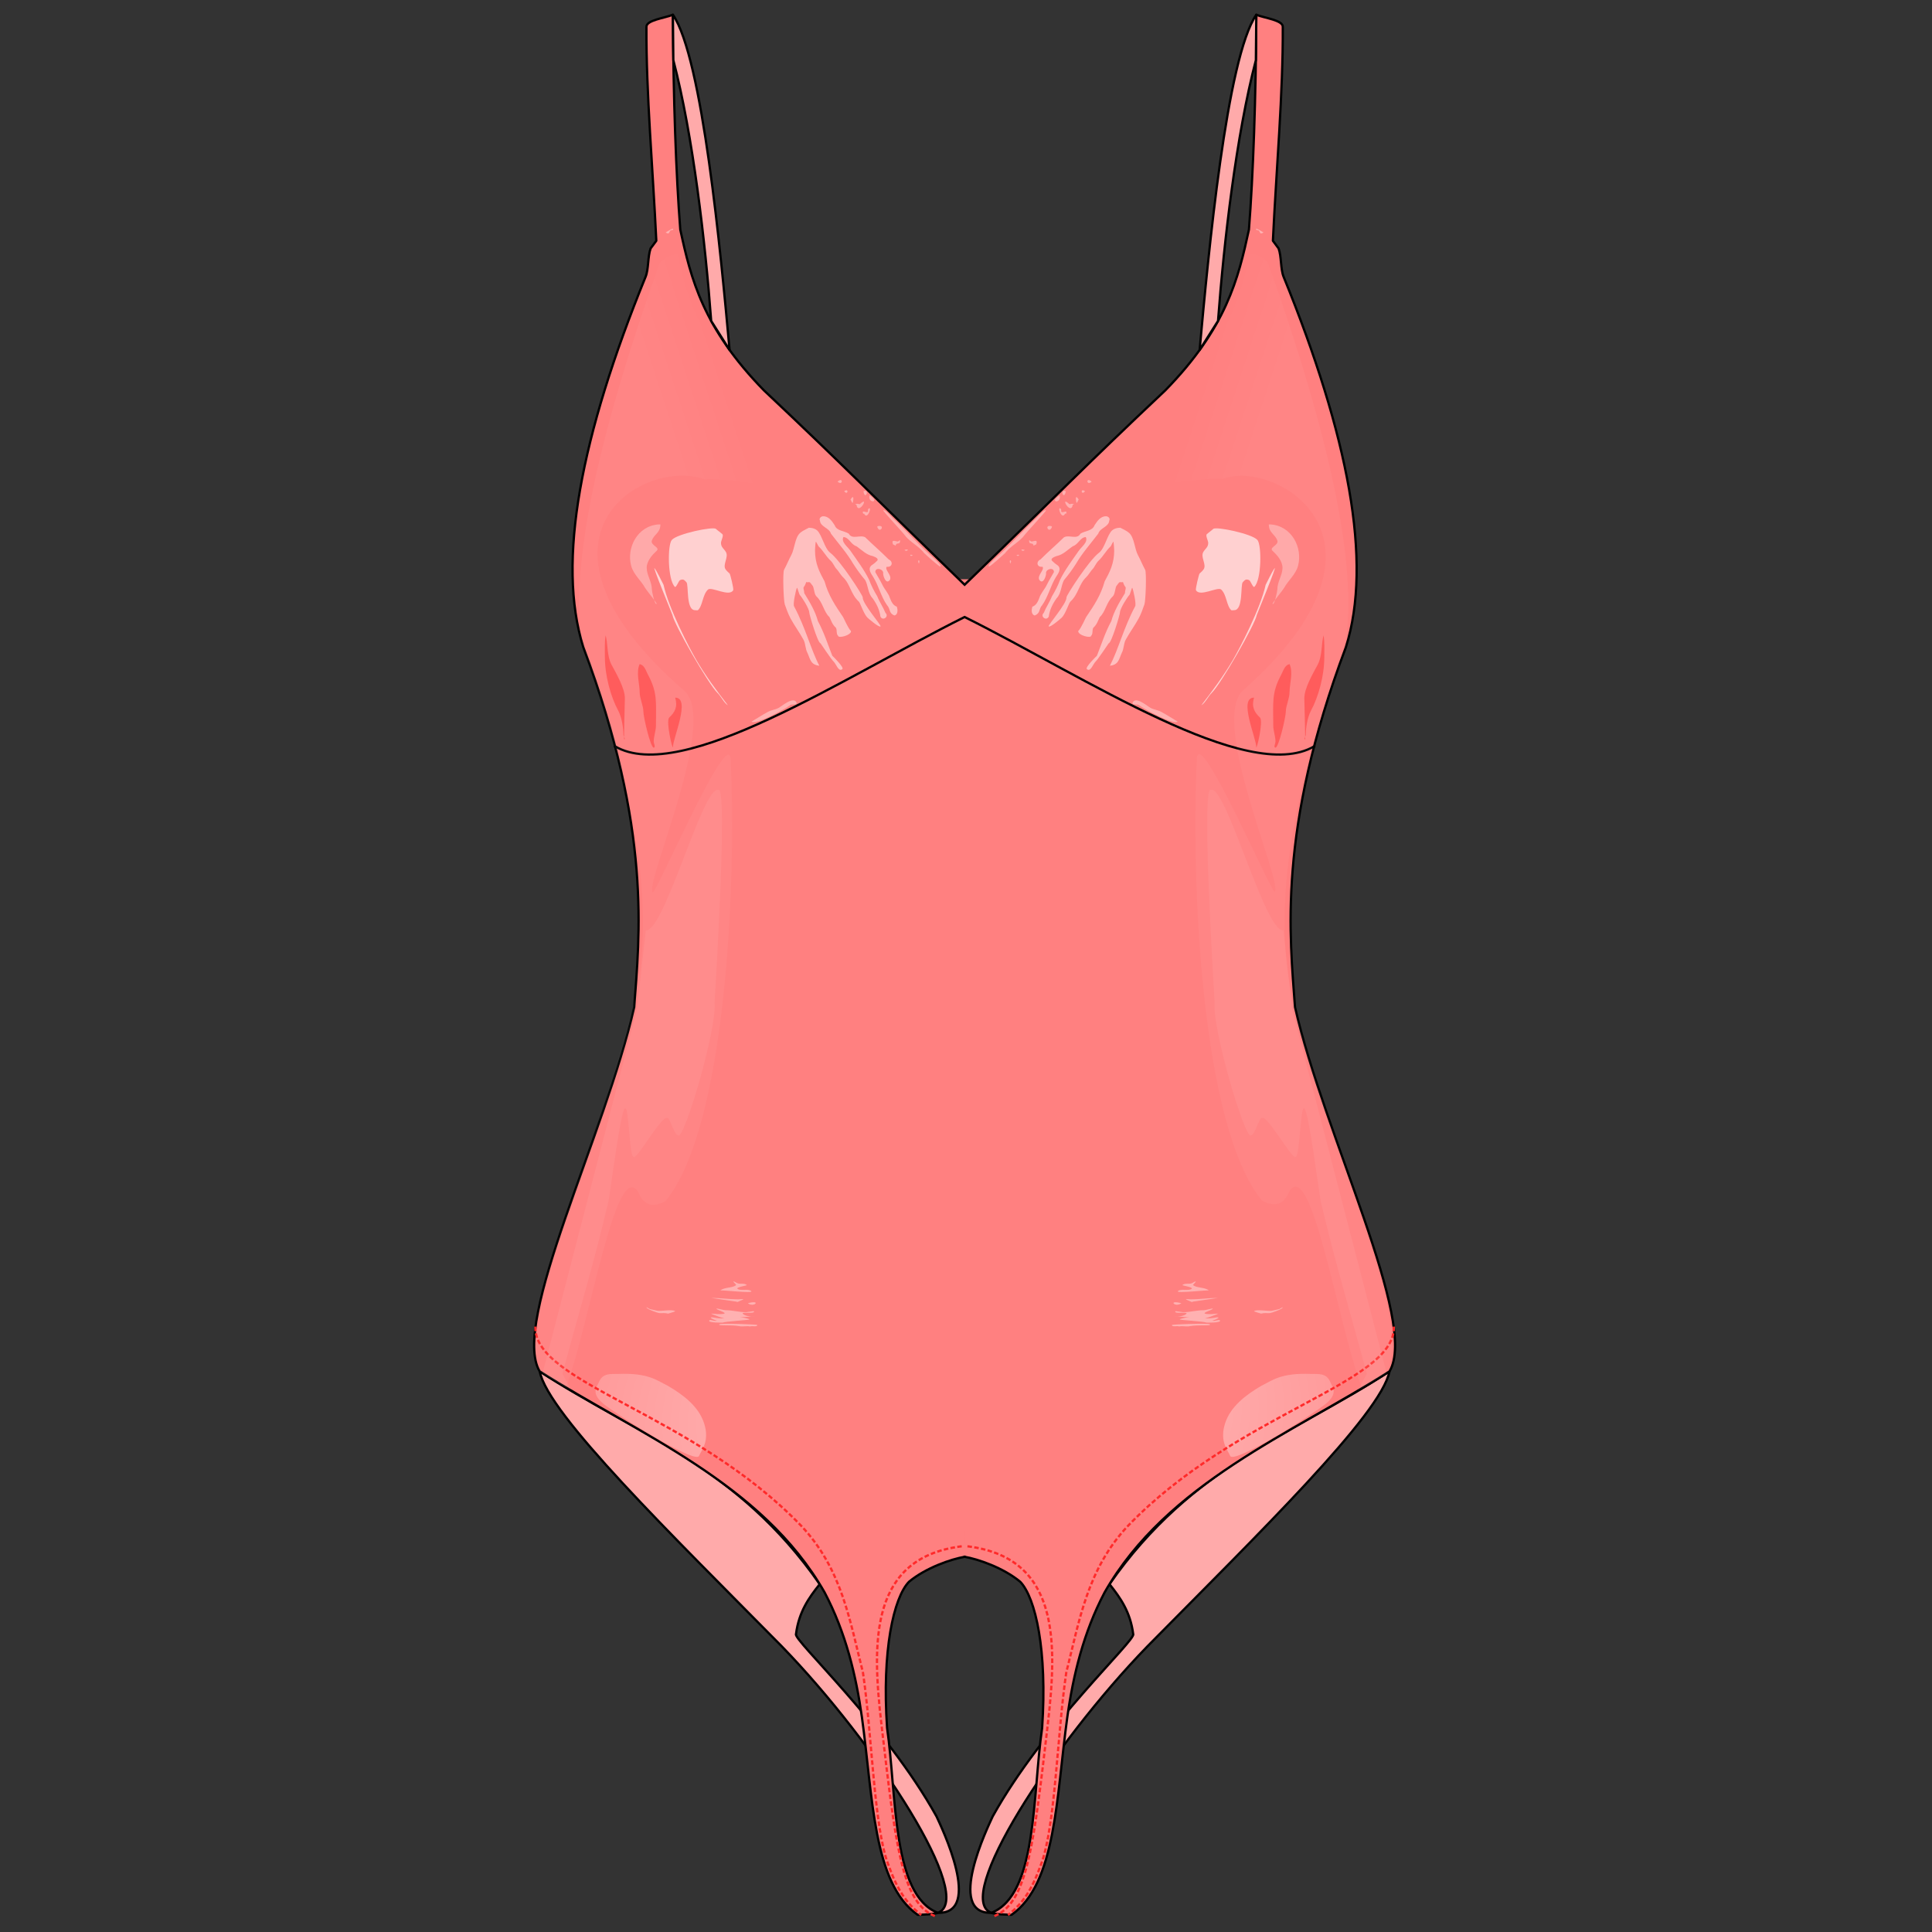 <?xml version="1.0" encoding="UTF-8" standalone="no"?>
<svg
   xmlns:osb="http://www.openswatchbook.org/uri/2009/osb"
   xmlns:dc="http://purl.org/dc/elements/1.1/"
   xmlns:cc="http://creativecommons.org/ns#"
   xmlns:rdf="http://www.w3.org/1999/02/22-rdf-syntax-ns#"
   xmlns:svg="http://www.w3.org/2000/svg"
   xmlns="http://www.w3.org/2000/svg"
   xmlns:xlink="http://www.w3.org/1999/xlink"
   xmlns:sodipodi="http://sodipodi.sourceforge.net/DTD/sodipodi-0.dtd"
   xmlns:inkscape="http://www.inkscape.org/namespaces/inkscape"
   cursor="default"
   version="1.1"
   viewBox="0 0 256 256"
   id="svg4702"
   sodipodi:docname="latex_crotchless_bodysuit(original).svg"
   inkscape:version="0.92.4 (5da689c313, 2019-01-14)">
  <rect x="0" y="0" width="256" height="256" fill="#333333" stroke="none"/>
  <sodipodi:namedview
     pagecolor="#ffffff"
     bordercolor="#666666"
     borderopacity="1"
     objecttolerance="10"
     gridtolerance="10"
     guidetolerance="10"
     inkscape:pageopacity="0"
     inkscape:pageshadow="2"
     inkscape:window-width="1366"
     inkscape:window-height="715"
     id="namedview4704"
     showgrid="false"
     inkscape:zoom="2"
     inkscape:cx="170.22274"
     inkscape:cy="94.513835"
     inkscape:window-x="-8"
     inkscape:window-y="-8"
     inkscape:window-maximized="1"
     inkscape:current-layer="layer3"
     inkscape:snap-global="false"
     inkscape:object-paths="true" />
  <defs
     id="defs4658">
    <linearGradient
       inkscape:collect="always"
       id="innoGrad1">
      <stop
         style="stop-color:#ffffff;stop-opacity:1;"
         offset="0"
         id="stop883" />
      <stop
         style="stop-color:#ffffff;stop-opacity:0;"
         offset="1"
         id="stop885" />
    </linearGradient>
    <linearGradient
       inkscape:collect="always"
       id="linearGradient884">
      <stop
         style="stop-color:#ffffff;stop-opacity:1;"
         offset="0"
         id="stop880" />
      <stop
         style="stop-color:#ffffff;stop-opacity:0;"
         offset="1"
         id="stop882" />
    </linearGradient>
    <linearGradient
       id="linearGradient5243"
       osb:paint="solid">
      <stop
         style="stop-color:#e1fb18;stop-opacity:1;"
         offset="0"
         id="stop5241" />
    </linearGradient>
    <radialGradient
       inkscape:collect="always"
       xlink:href="#linearGradient884"
       id="radialGradient888"
       cx="131.959"
       cy="173.844"
       fx="131.959"
       fy="173.844"
       r="31.011"
       gradientTransform="matrix(2.582,-0.137,0.101,1.628,-230.449,-77.435)"
       gradientUnits="userSpaceOnUse" />
    <linearGradient
       inkscape:collect="always"
       xlink:href="#innoGrad1"
       id="linearGradient889"
       x1="108.079"
       y1="88.215"
       x2="114.178"
       y2="86.365"
       gradientUnits="userSpaceOnUse"
       gradientTransform="matrix(1.568,0,0,1.452,-79.03,-65.251)" />
    <linearGradient
       inkscape:collect="always"
       xlink:href="#innoGrad1"
       id="linearGradient150897"
       gradientUnits="userSpaceOnUse"
       gradientTransform="matrix(-1.568,0,0,1.452,334.432,-65.324)"
       x1="108.079"
       y1="88.215"
       x2="114.178"
       y2="86.365" />
  </defs>
  <g
     id="g1147"
     transform="matrix(2.043,0,0,2.184,-85.643,-64.149)" />
  <g
     inkscape:groupmode="layer"
     id="layer2"
     inkscape:label="Layer 2"
     style="display:inline" />
  <g
     inkscape:groupmode="layer"
     id="layer3"
     inkscape:label="details"
     style="display:inline">
    <rect
       style="opacity:1;fill:#ff8080;fill-opacity:1;fill-rule:nonzero;stroke:none;stroke-width:0.346;stroke-linecap:square;stroke-linejoin:round;stroke-miterlimit:4;stroke-dasharray:0.693, 1.385;stroke-dashoffset:0;stroke-opacity:1;paint-order:normal"
       id="rect987"
       width="2.495"
       height="129.053"
       x="125.978"
       y="76.754" />
    <path
       style="display:inline;opacity:1;fill:#ffaaaa;fill-opacity:1;fill-rule:nonzero;stroke:#000000;stroke-width:0.302;stroke-linecap:square;stroke-linejoin:round;stroke-miterlimit:4;stroke-dasharray:none;stroke-dashoffset:0;stroke-opacity:1;paint-order:normal"
       d="m 124.267,253.459 c 6.055,0.154 0.451,-11.407 -0.173,-12.771 -6.739,-12.144 -19.017,-23.383 -18.618,-24.164 0.371,-2.935 1.71,-4.824 3.142,-6.613 -10.934,-15.719 -24.474,-19.956 -37.105,-28.199 1.087,5.68 17.545,21.706 32.074,36.435 12.645,13.021 25.782,33.437 20.68,35.311 z m 7.095,0 c -6.055,0.154 -0.451,-11.407 0.173,-12.771 6.739,-12.144 19.017,-23.383 18.618,-24.164 -0.371,-2.935 -1.71,-4.824 -3.142,-6.613 10.934,-15.719 24.474,-19.956 37.105,-28.199 -1.087,5.68 -17.545,21.706 -32.074,36.435 -12.645,13.021 -25.782,33.437 -20.68,35.311 z"
       id="path2888"
       inkscape:connector-curvature="0"
       sodipodi:nodetypes="ccccccc" />
    <path
       style="display:inline;opacity:1;fill:#ff8080;fill-opacity:1;fill-rule:nonzero;stroke:#000000;stroke-width:0.302;stroke-linecap:square;stroke-linejoin:round;stroke-miterlimit:4;stroke-dasharray:none;stroke-dashoffset:0;stroke-opacity:1;paint-order:normal"
       d="m 127.815,206.284 c -1.768,0.303 -5.12,1.439 -7.372,3.311 -2.038,2.119 -3.602,9.126 -2.901,19.36 1.299,8.869 0.613,22.108 6.725,24.504 -0.525,0.201 -1.625,0.225 -2.671,0.265 -5.929,-4.155 -5.92,-15.627 -7.387,-26.178 -0.767,-5.521 -2.14,-11.225 -4.944,-16.542 -8.259,-14.494 -24.84,-21.052 -37.752,-29.291 -3.884,-6.467 8.698,-31.387 12.524,-48.259 0.665,-9.295 2.406,-23.39 -6.746,-47.704 -3.557,-11.324 -0.325,-28.025 8.254,-49.072 0.416,-1.021 0.275,-2.702 0.666,-3.761 l 0.754,-1.016 C 86.517,22.459 85.608,12.269 85.656,3.578 85.596,2.668 88.074,2.398 89.164,1.954 c 0.045,10.924 0.416,21.344 0.978,28.473 1.402,6.486 2.995,13.024 11.087,21.302 10.581,9.963 14.25,13.794 26.572,25.738 m 0.014,128.817 c 1.768,0.303 5.12,1.439 7.372,3.311 2.038,2.119 3.602,9.126 2.901,19.36 -1.299,8.869 -0.613,22.108 -6.725,24.504 0.525,0.201 1.625,0.225 2.671,0.265 5.929,-4.155 5.92,-15.627 7.387,-26.178 0.767,-5.521 2.14,-11.225 4.944,-16.542 8.259,-14.494 24.84,-21.052 37.752,-29.291 3.884,-6.467 -8.698,-31.387 -12.524,-48.259 -0.665,-9.295 -2.406,-23.39 6.746,-47.704 3.557,-11.324 0.325,-28.025 -8.254,-49.072 -0.416,-1.021 -0.275,-2.702 -0.666,-3.761 l -0.754,-1.016 c 0.449,-9.441 1.358,-19.631 1.31,-28.322 0.06,-0.91 -2.418,-1.179 -3.508,-1.623 -0.044,10.924 -0.416,21.344 -0.978,28.473 -1.402,6.486 -2.995,13.024 -11.087,21.302 -10.581,9.963 -14.25,13.794 -26.572,25.738"
       id="path2858-8"
       inkscape:connector-curvature="0"
       sodipodi:nodetypes="cccccsccccsccccccc" />
    <path
       style="display:inline;opacity:1;fill:#ffaaaa;fill-opacity:1;fill-rule:nonzero;stroke:#000000;stroke-width:0.302;stroke-linecap:square;stroke-linejoin:round;stroke-miterlimit:4;stroke-dasharray:none;stroke-dashoffset:0;stroke-opacity:1;paint-order:normal"
       d="m 89.164,1.954 c 3.922,5.694 6.349,31.638 7.508,44.418 L 94.236,42.525 C 93.463,32.103 91.829,17.942 89.222,7.974 Z m 77.302,0 c -3.922,5.694 -6.349,31.638 -7.508,44.418 l 2.436,-3.847 c 0.772,-10.422 2.407,-24.583 5.014,-34.551 z"
       id="path2890"
       inkscape:connector-curvature="0"
       sodipodi:nodetypes="ccccc" />
    <path
       style="display:inline;opacity:1;fill:none;fill-opacity:1;fill-rule:nonzero;stroke:#000000;stroke-width:0.302;stroke-linecap:square;stroke-linejoin:round;stroke-miterlimit:4;stroke-dasharray:none;stroke-dashoffset:0;stroke-opacity:1;paint-order:normal"
       d="m 81.506,98.902 c 8.847,5.119 30.342,-9.184 46.233,-17.106 m 46.386,17.106 c -8.847,5.119 -30.342,-9.184 -46.233,-17.106"
       id="path2902"
       inkscape:connector-curvature="0"
       sodipodi:nodetypes="cc" />
    <path
       style="opacity:0.561;fill:url(#radialGradient888);fill-opacity:1;fill-rule:nonzero;stroke:none;stroke-width:0.151;stroke-linecap:square;stroke-linejoin:round;stroke-miterlimit:4;stroke-dasharray:none;stroke-dashoffset:0;stroke-opacity:1;paint-order:normal"
       d="m 81.847,182.055 c 4.075,-0.172 5.155,0.843 6.678,1.589 2.063,1.21 4.055,2.736 4.77,4.945 0.785,2.426 -0.375,3.576 -0.668,4.327 -0.387,0.994 -8.509,-3.871 -12.306,-6.623 -2.17,-1.572 -1.264,-2.441 -0.954,-3.179 0.521,-1.24 1.613,-1.023 2.48,-1.06 z m 91.935,0 c -4.075,-0.172 -5.155,0.843 -6.678,1.589 -2.063,1.21 -4.055,2.736 -4.77,4.945 -0.785,2.426 0.375,3.576 0.668,4.327 0.387,0.994 8.509,-3.871 12.306,-6.623 2.17,-1.572 1.264,-2.441 0.954,-3.179 -0.521,-1.24 -1.613,-1.023 -2.48,-1.06 z"
       id="path831"
       inkscape:connector-curvature="0"
       sodipodi:nodetypes="scsssss" />
    <path
       style="display:inline;opacity:1;fill:none;fill-opacity:1;fill-rule:nonzero;stroke:#ff2a2a;stroke-width:0.302;stroke-linecap:square;stroke-linejoin:round;stroke-miterlimit:4;stroke-dasharray:0.302, 0.604;stroke-dashoffset:0;stroke-opacity:1;paint-order:normal"
       d="m 70.944,175.931 c -0.022,7.411 20.847,11.313 35.216,26.242 5.419,5.755 6.435,12.557 8.183,19.427 1.205,8.079 1.442,20.509 3.359,25.476 1.268,3.525 2.447,5.101 4.245,6.579 m 62.74,-77.723 c 0.022,7.411 -20.847,11.313 -35.216,26.242 -5.419,5.755 -6.435,12.557 -8.183,19.427 -1.205,8.079 -1.442,20.509 -3.359,25.476 -1.268,3.525 -2.447,5.101 -4.245,6.579"
       id="path2892"
       inkscape:connector-curvature="0"
       sodipodi:nodetypes="ccccc" />
    <path
       style="display:inline;opacity:1;fill:none;fill-opacity:1;fill-rule:nonzero;stroke:#ff2a2a;stroke-width:0.302;stroke-linecap:square;stroke-linejoin:round;stroke-miterlimit:4;stroke-dasharray:0.302, 0.604;stroke-dashoffset:0;stroke-opacity:1;paint-order:normal"
       d="m 123.727,253.823 c -4.249,-1.828 -5.092,-9.571 -6.927,-25.294 -1.303,-11.162 -1.538,-22.353 11.005,-23.68 m 4.099,48.975 c 4.249,-1.828 5.092,-9.571 6.927,-25.294 1.303,-11.162 1.538,-22.353 -11.005,-23.68"
       id="path2894"
       inkscape:connector-curvature="0"
       sodipodi:nodetypes="csc" />
    <path
       style="display:inline;opacity:0.626;fill:#ffffff;stroke:none;stroke-width:0.604;stroke-linecap:butt;stroke-linejoin:miter;stroke-miterlimit:4;stroke-dasharray:none;stroke-opacity:1"
       d="m 89.018,71.546 c 0.693,-0.816 5.471,-1.813 5.847,-1.465 0.297,0.275 0.561,0.431 0.859,0.706 0.19,0.176 -0.191,0.878 -0.191,1.148 0,0.607 0.418,0.774 0.668,1.236 0.349,0.646 -0.424,1.598 -0.095,2.208 0.121,0.224 0.454,0.509 0.572,0.618 0.085,0.079 0.57,2.034 0.477,2.208 -0.505,0.935 -2.887,-0.506 -3.339,-0.088 -0.739,0.685 -0.691,2.14 -1.336,2.737 -0.037,0.034 -0.323,0 -0.382,0 -1.238,0 -0.816,-3.405 -1.145,-3.709 -0.249,-0.23 -0.35,-0.5 -0.859,-0.265 -0.15,0.069 -0.512,1.027 -0.668,0.883 -0.965,-0.931 -0.991,-5.534 -0.41,-6.218 z m 77.593,0 c -0.693,-0.816 -5.471,-1.813 -5.847,-1.465 -0.297,0.275 -0.561,0.431 -0.859,0.706 -0.19,0.176 0.191,0.878 0.191,1.148 0,0.607 -0.418,0.774 -0.668,1.236 -0.349,0.646 0.424,1.598 0.095,2.208 -0.121,0.224 -0.454,0.509 -0.572,0.618 -0.085,0.079 -0.57,2.034 -0.477,2.208 0.505,0.935 2.887,-0.506 3.339,-0.088 0.739,0.685 0.691,2.14 1.336,2.737 0.037,0.034 0.323,0 0.382,0 1.238,0 0.816,-3.405 1.145,-3.709 0.249,-0.23 0.35,-0.5 0.859,-0.265 0.15,0.069 0.512,1.027 0.668,0.883 0.965,-0.931 0.991,-5.534 0.41,-6.218 z"
       id="path2904"
       inkscape:connector-curvature="0"
       sodipodi:nodetypes="sccsccccccscccs" />
    <path
       style="opacity:0.493;fill:#ffffff;stroke:none;stroke-width:1.509px;stroke-linecap:butt;stroke-linejoin:miter;stroke-opacity:1"
       d="m 106.984,86.499 c -0.281,-0.519 -0.237,-1.213 -0.516,-1.73 -0.476,-0.882 -1.217,-1.899 -1.717,-2.826 -0.323,-0.597 -0.546,-1.251 -0.763,-1.854 -0.164,-0.455 -0.301,-4.212 -0.095,-4.592 0.408,-0.755 0.575,-1.24 0.954,-1.943 0.442,-0.818 0.477,-2.296 1.145,-2.914 0.435,-0.403 1.26,-0.706 1.145,-0.706 -0.168,0 0.675,-0.082 1.145,0.353 0.646,0.598 0.962,2.383 1.733,2.961 1.326,0.993 4.328,5.654 4.304,5.906 -0.074,0.799 2.506,3.711 2.357,3.849 -0.203,0.188 -1.628,-1.066 -1.717,-1.148 -0.508,-0.47 -0.956,-1.944 -1.145,-2.119 -1.117,-1.033 -1.129,-2.348 -2.146,-3.289 -0.246,-0.227 -0.625,-0.866 -0.811,-1.038 -0.258,-0.239 -0.439,-0.785 -0.784,-1.104 -0.623,-0.577 -0.965,-1.31 -1.601,-1.899 -0.068,-0.063 -0.322,-0.673 -0.382,-0.618 -0.071,0.455 -0.075,0.843 -0.095,1.148 0,1.756 0.597,2.867 1.268,4.109 0.497,1.813 1.415,3.203 2.452,4.721 0.046,0.043 0.659,1.493 1.049,1.854 0.037,0.565 -1.698,1.008 -1.717,0.618 -0.165,0.153 0.018,0.017 0,0 -0.276,-0.255 -0.094,-0.704 -0.286,-1.06 -0.495,-0.433 -0.613,-0.95 -0.859,-1.413 -0.766,-0.709 -0.865,-1.949 -1.717,-2.737 -0.345,-0.319 -0.279,-1.229 -0.572,-1.501 -0.092,-0.085 -0.164,-0.24 -0.286,-0.353 -0.115,-0.106 -0.477,0.062 -0.477,-0.088 0,-0.003 -0.194,0.533 -0.286,0.618 -0.215,0.199 0,0.457 0,0.883 0.763,1.236 1.48,2.454 1.812,3.709 0.812,1.493 1.334,3.145 1.908,4.592 0.169,0.157 1.578,1.542 1.336,1.766 -0.489,0.453 -0.836,-0.686 -1.145,-0.971 -0.321,-0.297 -1.752,-2.444 -1.752,-2.444 -0.369,-0.024 -1.492,-3.811 -1.492,-4.09 0,-0.501 -1.021,-2.093 -1.24,-2.296 -0.099,-0.092 -0.336,-1.013 -0.382,-0.971 -0.127,0.118 -0.588,2.281 -0.382,2.472 1.52,2.849 2.237,5.77 3.339,7.859 -1.184,-0.117 -1.205,-0.914 -1.582,-1.714 z m 41.663,0 c 0.281,-0.519 0.237,-1.213 0.516,-1.73 0.476,-0.882 1.217,-1.899 1.717,-2.826 0.323,-0.597 0.546,-1.251 0.763,-1.854 0.164,-0.455 0.301,-4.212 0.095,-4.592 -0.408,-0.755 -0.575,-1.24 -0.954,-1.943 -0.442,-0.818 -0.477,-2.296 -1.145,-2.914 -0.435,-0.403 -1.26,-0.706 -1.145,-0.706 0.168,0 -0.675,-0.082 -1.145,0.353 -0.646,0.598 -0.962,2.383 -1.733,2.961 -1.326,0.993 -4.328,5.654 -4.304,5.906 0.074,0.799 -2.506,3.711 -2.357,3.849 0.203,0.188 1.628,-1.066 1.717,-1.148 0.508,-0.47 0.956,-1.944 1.145,-2.119 1.117,-1.033 1.129,-2.348 2.146,-3.289 0.246,-0.227 0.625,-0.866 0.811,-1.038 0.258,-0.239 0.439,-0.785 0.784,-1.104 0.623,-0.577 0.965,-1.31 1.601,-1.899 0.068,-0.063 0.322,-0.673 0.382,-0.618 0.071,0.455 0.075,0.843 0.095,1.148 0,1.756 -0.597,2.867 -1.268,4.109 -0.497,1.813 -1.415,3.203 -2.452,4.721 -0.046,0.043 -0.659,1.493 -1.049,1.854 -0.037,0.565 1.698,1.008 1.717,0.618 0.165,0.153 -0.018,0.017 0,0 0.276,-0.255 0.094,-0.704 0.286,-1.06 0.495,-0.433 0.613,-0.95 0.859,-1.413 0.766,-0.709 0.865,-1.949 1.717,-2.737 0.345,-0.319 0.279,-1.229 0.572,-1.501 0.092,-0.085 0.164,-0.24 0.286,-0.353 0.115,-0.106 0.477,0.062 0.477,-0.088 0,-0.003 0.194,0.533 0.286,0.618 0.215,0.199 0,0.457 0,0.883 -0.763,1.236 -1.48,2.454 -1.812,3.709 -0.812,1.493 -1.334,3.145 -1.908,4.592 -0.169,0.157 -1.578,1.542 -1.336,1.766 0.489,0.453 0.836,-0.686 1.145,-0.971 0.321,-0.297 1.752,-2.444 1.752,-2.444 0.369,-0.024 1.492,-3.811 1.492,-4.09 0,-0.501 1.021,-2.093 1.24,-2.296 0.099,-0.092 0.336,-1.013 0.382,-0.971 0.127,0.118 0.588,2.281 0.382,2.472 -1.52,2.849 -2.237,5.77 -3.339,7.859 1.184,-0.117 1.205,-0.914 1.582,-1.714 z"
       id="path2908"
       inkscape:connector-curvature="0"
       sodipodi:nodetypes="ccsccccscsssccsscscccccccccssssscccscssssccc" />
    <path
       style="opacity:0.496;fill:#ffffff;stroke:none;stroke-width:1.509px;stroke-linecap:butt;stroke-linejoin:miter;stroke-opacity:1"
       d="m 108.647,68.978 c 0.05,0.839 1.24,0.968 1.455,1.729 1,1.318 2.115,2.564 2.946,3.985 0.478,0.764 1.022,1.496 1.607,2.19 0.402,0.775 0.335,1.731 0.975,2.404 0.526,0.725 0.92,1.543 1.031,2.415 0.309,0.644 1.196,-0.007 0.664,-0.493 -0.301,-0.75 -0.781,-1.428 -1.076,-2.179 -0.427,-0.704 -0.806,-1.433 -1.084,-2.198 -0.659,-1.341 -1.578,-2.552 -2.433,-3.788 -0.356,-0.562 -1.33,-1.206 -0.972,-1.883 0.762,0.056 0.989,1.007 1.726,1.221 0.695,0.481 1.275,1.13 2.165,1.306 0.433,0.155 0.927,0.399 0.438,0.743 -0.245,0.247 -0.393,0.32 -0.635,0.506 -0.496,0.448 -0.039,1.071 0.242,1.503 0.742,1.193 1.024,2.585 1.837,3.746 0.486,0.515 0.203,1.076 0.998,1.372 0.527,-0.17 0.399,-0.879 0.305,-1.168 -0.526,-0.182 -0.738,-0.688 -0.917,-1.143 -0.201,-0.656 -0.722,-1.155 -1.008,-1.774 -0.28,-0.567 -0.622,-1.11 -0.929,-1.659 -0.03,-0.736 1.186,-0.408 1.037,0.228 0.034,0.407 0.425,1.473 0.907,0.781 0.285,-0.605 -0.737,-1.314 -0.435,-1.724 0.756,0.11 0.891,-0.694 0.265,-0.97 -0.999,-1.008 -2.089,-1.934 -3.104,-2.928 -0.675,-0.392 -1.742,0.355 -2.184,-0.485 -0.617,-0.398 -1.586,-0.339 -1.873,-1.121 -0.349,-0.532 -0.796,-1.224 -1.567,-1.185 -0.279,0.032 -0.535,0.312 -0.381,0.569 z m 38.336,0 c -0.05,0.839 -1.24,0.968 -1.455,1.729 -1,1.318 -2.115,2.564 -2.946,3.985 -0.478,0.764 -1.022,1.496 -1.607,2.19 -0.402,0.775 -0.335,1.731 -0.975,2.404 -0.526,0.725 -0.92,1.543 -1.031,2.415 -0.309,0.644 -1.196,-0.007 -0.664,-0.493 0.301,-0.75 0.781,-1.428 1.076,-2.179 0.427,-0.704 0.806,-1.433 1.084,-2.198 0.659,-1.341 1.578,-2.552 2.433,-3.788 0.356,-0.562 1.33,-1.206 0.972,-1.883 -0.762,0.056 -0.989,1.007 -1.726,1.221 -0.695,0.481 -1.275,1.13 -2.165,1.306 -0.433,0.155 -0.927,0.399 -0.438,0.743 0.245,0.247 0.393,0.32 0.635,0.506 0.496,0.448 0.039,1.071 -0.242,1.503 -0.742,1.193 -1.024,2.585 -1.837,3.746 -0.486,0.515 -0.203,1.076 -0.998,1.372 -0.527,-0.17 -0.399,-0.879 -0.305,-1.168 0.526,-0.182 0.738,-0.688 0.917,-1.143 0.201,-0.656 0.722,-1.155 1.008,-1.774 0.28,-0.567 0.622,-1.11 0.929,-1.659 0.03,-0.736 -1.186,-0.408 -1.037,0.228 -0.034,0.407 -0.425,1.473 -0.907,0.781 -0.285,-0.605 0.737,-1.314 0.435,-1.724 -0.756,0.11 -0.891,-0.694 -0.265,-0.97 0.999,-1.008 2.089,-1.934 3.104,-2.928 0.675,-0.392 1.742,0.355 2.184,-0.485 0.617,-0.398 1.586,-0.339 1.873,-1.121 0.349,-0.532 0.796,-1.224 1.567,-1.185 0.279,0.032 0.535,0.312 0.381,0.569 z"
       id="path2910"
       inkscape:connector-curvature="0"
       sodipodi:nodetypes="ccccccccccccccccccccccccccccccc" />
    <path
       style="opacity:0.388;fill:#ffffff;fill-opacity:1;fill-rule:nonzero;stroke:none;stroke-width:0.151;stroke-linecap:square;stroke-linejoin:round;stroke-miterlimit:4;stroke-dasharray:none;stroke-dashoffset:0;stroke-opacity:1;paint-order:normal"
       d="m 99.585,95.613 c 0.815,-0.469 1.438,-0.896 2.17,-1.289 0.465,-0.25 0.961,-0.279 1.425,-0.528 0.405,-0.218 1.967,-1.585 2.374,-0.699 0.006,0.013 -8e-4,0.152 -0.011,0.16 -0.199,0.163 -0.666,0.03 -0.845,0.176 -0.6,0.49 -4.622,2.694 -5.112,2.18 z m 56.459,0 c -0.815,-0.469 -1.438,-0.896 -2.17,-1.289 -0.465,-0.25 -0.961,-0.279 -1.425,-0.528 -0.405,-0.218 -1.967,-1.585 -2.374,-0.699 -0.006,0.013 8e-4,0.152 0.011,0.16 0.199,0.163 0.666,0.03 0.845,0.176 0.6,0.49 4.622,2.694 5.112,2.18 z"
       id="path918"
       inkscape:connector-curvature="0" />
    <path
       style="opacity:0.388;fill:#ffffff;fill-opacity:1;fill-rule:nonzero;stroke:none;stroke-width:0.151;stroke-linecap:square;stroke-linejoin:round;stroke-miterlimit:4;stroke-dasharray:none;stroke-dashoffset:0;stroke-opacity:1;paint-order:normal"
       d="m 110.98,63.815 c 0.796,-0.692 0.696,0.645 0,0 z m 33.669,0 c -0.796,-0.692 -0.696,0.645 0,0 z"
       id="path947"
       inkscape:connector-curvature="0" />
    <path
       style="opacity:0.388;fill:#ffffff;fill-opacity:1;fill-rule:nonzero;stroke:none;stroke-width:0.151;stroke-linecap:square;stroke-linejoin:round;stroke-miterlimit:4;stroke-dasharray:none;stroke-dashoffset:0;stroke-opacity:1;paint-order:normal"
       d="m 111.862,65.086 c 0.673,-0.48 0.479,0.665 0,0 z m 31.905,0 c -0.673,-0.48 -0.479,0.665 0,0 z"
       id="path949"
       inkscape:connector-curvature="0" />
    <path
       style="opacity:0.388;fill:#ffffff;fill-opacity:1;fill-rule:nonzero;stroke:none;stroke-width:0.151;stroke-linecap:square;stroke-linejoin:round;stroke-miterlimit:4;stroke-dasharray:none;stroke-dashoffset:0;stroke-opacity:1;paint-order:normal"
       d="m 112.696,66.197 c 0.597,-0.959 0.324,0.504 0.27,0.454 -0.132,-0.122 -0.193,-0.383 -0.27,-0.454 z m 30.238,0 c -0.597,-0.959 -0.324,0.504 -0.27,0.454 0.132,-0.122 0.193,-0.383 0.27,-0.454 z"
       id="path951"
       inkscape:connector-curvature="0" />
    <path
       style="opacity:0.388;fill:#ffffff;fill-opacity:1;fill-rule:nonzero;stroke:none;stroke-width:0.151;stroke-linecap:square;stroke-linejoin:round;stroke-miterlimit:4;stroke-dasharray:none;stroke-dashoffset:0;stroke-opacity:1;paint-order:normal"
       d="m 113.308,66.855 c 0.129,-0.201 0.601,-0.034 0.613,-0.045 1.401,-1.297 -0.198,1.624 -0.441,0.045 m 28.842,0 c -0.129,-0.201 -0.601,-0.034 -0.613,-0.045 -1.401,-1.297 0.198,1.624 0.441,0.045"
       id="path953"
       inkscape:connector-curvature="0" />
    <path
       style="opacity:0.388;fill:#ffffff;fill-opacity:1;fill-rule:nonzero;stroke:none;stroke-width:0.151;stroke-linecap:square;stroke-linejoin:round;stroke-miterlimit:4;stroke-dasharray:none;stroke-dashoffset:0;stroke-opacity:1;paint-order:normal"
       d="m 114.386,68.103 c -0.28,-0.634 0.406,-0.103 0.588,-0.272 0.118,-0.109 -0.035,-0.285 0.098,-0.408 0.54,-0.5 -0.116,1.632 -0.588,0.612 m 26.759,0.068 c 0.28,-0.634 -0.406,-0.103 -0.588,-0.272 -0.118,-0.109 0.035,-0.285 -0.098,-0.408 -0.54,-0.5 0.116,1.632 0.588,0.612"
       id="path955"
       inkscape:connector-curvature="0" />
    <path
       style="opacity:0.388;fill:#ffffff;fill-opacity:1;fill-rule:nonzero;stroke:none;stroke-width:0.151;stroke-linecap:square;stroke-linejoin:round;stroke-miterlimit:4;stroke-dasharray:none;stroke-dashoffset:0;stroke-opacity:1;paint-order:normal"
       d="m 116.249,69.895 c -0.045,-0.197 0.134,-0.204 0.319,-0.204 0.678,0 -0.043,1.088 -0.343,0.068 m 23.157,0.136 c 0.045,-0.197 -0.134,-0.204 -0.319,-0.204 -0.678,0 0.043,1.088 0.343,0.068"
       id="path957"
       inkscape:connector-curvature="0" />
    <path
       style="opacity:0.388;fill:#ffffff;fill-opacity:1;fill-rule:nonzero;stroke:none;stroke-width:0.151;stroke-linecap:square;stroke-linejoin:round;stroke-miterlimit:4;stroke-dasharray:none;stroke-dashoffset:0;stroke-opacity:1;paint-order:normal"
       d="m 114.411,65.086 c 0.197,1.345 0.907,-0.36 0,0 z m 26.808,0 c -0.197,1.345 -0.907,-0.36 0,0 z"
       id="path959"
       inkscape:connector-curvature="0" />
    <path
       style="opacity:0.388;fill:#ffffff;fill-opacity:1;fill-rule:nonzero;stroke:none;stroke-width:0.151;stroke-linecap:square;stroke-linejoin:round;stroke-miterlimit:4;stroke-dasharray:none;stroke-dashoffset:0;stroke-opacity:1;paint-order:normal"
       d="m 115.22,65.63 c -0.285,1.182 1.538,0.949 0,0 z m 25.19,0 c 0.285,1.182 -1.538,0.949 0,0 z"
       id="path961"
       inkscape:connector-curvature="0" />
    <path
       style="opacity:0.388;fill:#ffffff;fill-opacity:1;fill-rule:nonzero;stroke:none;stroke-width:0.151;stroke-linecap:square;stroke-linejoin:round;stroke-miterlimit:4;stroke-dasharray:none;stroke-dashoffset:0;stroke-opacity:1;paint-order:normal"
       d="m 122.547,73.433 c -0.64,-1.006 -1.987,-1.591 -2.622,-2.472 -0.289,-0.401 -2.966,-3.266 -2.892,-3.334 0.226,-0.209 1.114,0.872 1.25,0.998 1.71,1.583 3.051,3.141 4.901,4.854 0.169,0.156 1.65,1.376 1.421,1.588 -0.11,0.102 -1.968,-1.596 -2.132,-1.769 m 10.61,0.136 c 0.64,-1.006 1.987,-1.591 2.622,-2.472 0.289,-0.401 2.966,-3.266 2.892,-3.334 -0.226,-0.209 -1.114,0.872 -1.25,0.998 -1.71,1.583 -3.051,3.141 -4.901,4.854 -0.169,0.156 -1.65,1.376 -1.421,1.588 0.11,0.102 1.968,-1.596 2.132,-1.769"
       id="path963"
       inkscape:connector-curvature="0" />
    <path
       style="opacity:0.388;fill:#ffffff;fill-opacity:1;fill-rule:nonzero;stroke:none;stroke-width:0.151;stroke-linecap:square;stroke-linejoin:round;stroke-miterlimit:4;stroke-dasharray:none;stroke-dashoffset:0;stroke-opacity:1;paint-order:normal"
       d="m 118.332,72.14 c -0.329,-0.862 0.538,-0.271 0.686,-0.408 0.251,-0.233 0.314,-0.146 0.196,0.181 -0.04,0.112 -0.348,0.096 -0.417,0.159 -0.318,0.294 0.222,0.341 -0.466,0.068 z m 18.966,0 c 0.329,-0.862 -0.538,-0.271 -0.686,-0.408 -0.251,-0.233 -0.314,-0.146 -0.196,0.181 0.04,0.112 0.348,0.096 0.417,0.159 0.318,0.294 -0.222,0.341 0.466,0.068 z"
       id="path965"
       inkscape:connector-curvature="0" />
    <path
       style="opacity:0.388;fill:#ffffff;fill-opacity:1;fill-rule:nonzero;stroke:none;stroke-width:0.151;stroke-linecap:square;stroke-linejoin:round;stroke-miterlimit:4;stroke-dasharray:none;stroke-dashoffset:0;stroke-opacity:1;paint-order:normal"
       d="m 119.851,72.866 c 0.84,-0.241 0.262,0.364 0,0 z m 15.928,0 c -0.84,-0.241 -0.262,0.364 0,0 z"
       id="path967"
       inkscape:connector-curvature="0" />
    <path
       style="opacity:0.388;fill:#ffffff;fill-opacity:1;fill-rule:nonzero;stroke:none;stroke-width:0.151;stroke-linecap:square;stroke-linejoin:round;stroke-miterlimit:4;stroke-dasharray:none;stroke-dashoffset:0;stroke-opacity:1;paint-order:normal"
       d="m 121.811,74.771 c -0.435,-0.653 0.227,-0.709 -0.049,-0.113 m 12.056,0.113 c 0.435,-0.653 -0.227,-0.709 0.049,-0.113"
       id="path969"
       inkscape:connector-curvature="0" />
    <path
       style="opacity:0.388;fill:#ffffff;fill-opacity:1;fill-rule:nonzero;stroke:none;stroke-width:0.151;stroke-linecap:square;stroke-linejoin:round;stroke-miterlimit:4;stroke-dasharray:none;stroke-dashoffset:0;stroke-opacity:1;paint-order:normal"
       d="m 120.954,73.592 c -0.508,-0.302 -0.416,0.257 0,0 z m 13.722,0 c 0.508,-0.302 0.416,0.257 0,0 z"
       id="path971"
       inkscape:connector-curvature="0" />
    <path
       style="opacity:0.388;fill:#ffffff;fill-opacity:1;fill-rule:nonzero;stroke:none;stroke-width:0.151;stroke-linecap:square;stroke-linejoin:round;stroke-miterlimit:4;stroke-dasharray:none;stroke-dashoffset:0;stroke-opacity:1;paint-order:normal"
       d="m 88.198,30.8 c 0.051,-0.015 1.192,-0.763 0.988,-0.385 -0.063,0.117 -0.267,0.055 -0.347,0.128 -0.182,0.168 -0.14,0.555 -0.52,0.321 m 79.113,-0.064 c -0.051,-0.015 -1.192,-0.763 -0.988,-0.385 0.063,0.117 0.267,0.055 0.347,0.128 0.182,0.168 0.14,0.555 0.52,0.321"
       id="path973"
       inkscape:connector-curvature="0" />
    <path
       style="opacity:0.388;fill:#ffffff;fill-opacity:1;fill-rule:nonzero;stroke:none;stroke-width:0.151;stroke-linecap:square;stroke-linejoin:round;stroke-miterlimit:4;stroke-dasharray:none;stroke-dashoffset:0;stroke-opacity:1;paint-order:normal"
       d="m 99.374,175.764 c -0.392,-0.103 -0.913,0.049 -1.352,-0.032 -1.265,-0.234 -2.985,0.004 -2.703,-0.257 0.184,-0.17 5.025,0.01 5.025,0.096 0,0.306 -0.666,0.072 -0.97,0.192 z m 56.882,0 c 0.392,-0.103 0.913,0.049 1.352,-0.032 1.265,-0.234 2.985,0.004 2.703,-0.257 -0.184,-0.17 -5.025,0.01 -5.025,0.096 0,0.306 0.666,0.072 0.97,0.192 z"
       id="path977"
       inkscape:connector-curvature="0" />
    <path
       style="opacity:0.388;fill:#ffffff;fill-opacity:1;fill-rule:nonzero;stroke:none;stroke-width:0.151;stroke-linecap:square;stroke-linejoin:round;stroke-miterlimit:4;stroke-dasharray:none;stroke-dashoffset:0;stroke-opacity:1;paint-order:normal"
       d="m 95.805,175.25 c -0.2,0.007 -1.837,0.036 -1.837,-0.225 0,-0.257 0.554,0 0.832,0 0.244,0 0.728,-0.29 0.728,-0.064 0,0.419 -2.405,-0.651 -0.797,-0.353 0.412,0.076 0.806,0.096 1.248,0.096 0.116,0 0.347,-0.107 0.347,0 0,0.235 -2.165,-0.642 -2.114,-0.642 0.358,0 0.691,0.064 1.04,0.064 1.974,0 -0.5,-0.563 -0.312,-0.738 0.04,-0.037 1.004,0.225 1.178,0.225 1.01,0 1.778,0.257 2.738,0.257 0.118,0 1.025,-0.155 1.04,-0.128 0.224,0.415 -1.81,0.025 -1.456,0.353 0.493,0.456 1.606,0.321 1.594,0.321 -0.512,0 -1.059,0.096 -1.594,0.096 h -0.416 c 0.183,0 1.282,0.232 1.282,0.321 0,0.091 -3.239,0.256 -3.5,0.417 z m 64.02,0 c 0.2,0.007 1.837,0.036 1.837,-0.225 0,-0.257 -0.554,0 -0.832,0 -0.244,0 -0.728,-0.29 -0.728,-0.064 0,0.419 2.405,-0.651 0.797,-0.353 -0.412,0.076 -0.806,0.096 -1.248,0.096 -0.116,0 -0.347,-0.107 -0.347,0 0,0.235 2.165,-0.642 2.114,-0.642 -0.358,0 -0.691,0.064 -1.04,0.064 -1.974,0 0.5,-0.563 0.312,-0.738 -0.041,-0.037 -1.004,0.225 -1.178,0.225 -1.01,0 -1.778,0.257 -2.738,0.257 -0.118,0 -1.025,-0.155 -1.04,-0.128 -0.224,0.415 1.81,0.025 1.456,0.353 -0.493,0.456 -1.606,0.321 -1.594,0.321 0.512,0 1.059,0.096 1.594,0.096 h 0.416 c -0.183,0 -1.282,0.232 -1.282,0.321 0,0.091 3.239,0.256 3.5,0.417 z"
       id="path979"
       inkscape:connector-curvature="0" />
    <path
       style="opacity:0.388;fill:#ffffff;fill-opacity:1;fill-rule:nonzero;stroke:none;stroke-width:0.151;stroke-linecap:square;stroke-linejoin:round;stroke-miterlimit:4;stroke-dasharray:none;stroke-dashoffset:0;stroke-opacity:1;paint-order:normal"
       d="m 97.503,172.459 c 0.07,0.019 -3.344,-0.481 -3.258,-0.481 1.201,0 2.403,0.192 3.604,0.192 0.115,0 0.586,-0.067 0.658,0 0.016,0.015 -0.704,0.304 -0.797,0.353 m 60.416,-0.064 c -0.07,0.019 3.344,-0.481 3.258,-0.481 -1.201,0 -2.403,0.192 -3.604,0.192 -0.115,0 -0.586,-0.067 -0.658,0 -0.016,0.015 0.704,0.304 0.797,0.353"
       id="path981"
       inkscape:connector-curvature="0" />
    <path
       style="opacity:0.388;fill:#ffffff;fill-opacity:1;fill-rule:nonzero;stroke:none;stroke-width:0.151;stroke-linecap:square;stroke-linejoin:round;stroke-miterlimit:4;stroke-dasharray:none;stroke-dashoffset:0;stroke-opacity:1;paint-order:normal"
       d="m 95.423,171.016 c -0.211,-0.164 4.512,0.423 4.124,0.064 -0.391,-0.362 -1.471,0.018 -1.837,-0.321 -0.209,-0.194 1.308,-0.425 1.248,-0.481 -0.333,-0.308 -0.891,-0.076 -1.282,-0.257 -0.064,-0.03 -0.44,-0.266 -0.485,-0.225 -0.066,0.061 0.399,0.433 0.347,0.481 -0.464,0.43 -1.577,0.241 -2.114,0.738 z m 64.783,0 c 0.211,-0.164 -4.512,0.423 -4.124,0.064 0.391,-0.362 1.471,0.018 1.837,-0.321 0.209,-0.194 -1.308,-0.425 -1.248,-0.481 0.333,-0.308 0.891,-0.076 1.282,-0.257 0.065,-0.03 0.44,-0.266 0.485,-0.225 0.066,0.061 -0.399,0.433 -0.347,0.481 0.464,0.43 1.577,0.241 2.114,0.738 z"
       id="path983"
       inkscape:connector-curvature="0" />
    <path
       style="opacity:0.388;fill:#ffffff;fill-opacity:1;fill-rule:nonzero;stroke:none;stroke-width:0.151;stroke-linecap:square;stroke-linejoin:round;stroke-miterlimit:4;stroke-dasharray:none;stroke-dashoffset:0;stroke-opacity:1;paint-order:normal"
       d="m 99.097,172.684 c 1.842,-0.501 0.831,0.641 0,0 z m 57.436,0 c -1.842,-0.501 -0.831,0.641 0,0 z"
       id="path985"
       inkscape:connector-curvature="0" />
    <path
       style="opacity:0.388;fill:#ffffff;fill-opacity:1;fill-rule:nonzero;stroke:none;stroke-width:0.151;stroke-linecap:square;stroke-linejoin:round;stroke-miterlimit:4;stroke-dasharray:none;stroke-dashoffset:0;stroke-opacity:1;paint-order:normal"
       d="m 88.527,174.063 c -0.355,-0.101 -0.737,-0.064 -1.109,-0.064 -0.255,0 -1.909,-0.607 -1.733,-0.77 0.024,-0.022 0.36,0.212 0.416,0.225 0.306,0.071 0.644,0.149 0.97,0.225 0.45,0.104 2.073,-0.231 2.391,0.064 0.031,0.029 -0.831,0.307 -0.936,0.321 z m 78.576,0 c 0.355,-0.101 0.737,-0.064 1.109,-0.064 0.255,0 1.909,-0.607 1.733,-0.77 -0.024,-0.022 -0.36,0.212 -0.416,0.225 -0.306,0.071 -0.644,0.149 -0.97,0.225 -0.45,0.104 -2.073,-0.231 -2.391,0.064 -0.031,0.029 0.831,0.307 0.936,0.321 z"
       id="path989"
       inkscape:connector-curvature="0" />
    <path
       style="opacity:0.058;fill:#ffffff;fill-opacity:1;fill-rule:nonzero;stroke:none;stroke-width:0.347;stroke-linecap:square;stroke-linejoin:round;stroke-miterlimit:4;stroke-dasharray:0.694, 1.388;stroke-dashoffset:0;stroke-opacity:1;paint-order:normal"
       d="m 75.771,184.344 -3.879,-2.391 12.524,-48.259 1.153,-10.426 c 2.415,0.367 7.59,-19.269 9.609,-18.607 1.305,-0.85 -0.368,25.958 -0.485,28.165 0.312,3.572 -3.966,17.904 -4.782,17.643 -0.601,2e-5 -1.158,-2.562 -1.525,-2.31 -0.719,-0.38 -4.035,5.622 -4.436,5.133 -0.544,0.088 -0.641,-6.727 -1.109,-6.416 -0.554,-0.145 -1.871,10.438 -2.218,12.318 -1.853,7.947 -4.066,15.227 -6.099,22.84 z m 104.087,0 3.879,-2.391 -12.524,-48.259 -1.153,-10.426 c -2.415,0.367 -7.59,-19.269 -9.609,-18.607 -1.305,-0.85 0.368,25.958 0.485,28.165 -0.312,3.572 3.966,17.904 4.782,17.643 0.601,2e-5 1.158,-2.562 1.525,-2.31 0.719,-0.38 4.035,5.622 4.436,5.133 0.544,0.088 0.641,-6.727 1.109,-6.416 0.554,-0.145 1.871,10.438 2.218,12.318 1.853,7.947 4.066,15.227 6.099,22.84 z"
       id="path866"
       inkscape:connector-curvature="0"
       sodipodi:nodetypes="ccccccccccccc" />
    <path
       style="opacity:1;fill:#ffd5d5;fill-opacity:1;fill-rule:nonzero;stroke:none;stroke-width:0.347;stroke-linecap:square;stroke-linejoin:round;stroke-miterlimit:4;stroke-dasharray:0.694, 1.388;stroke-dashoffset:0;stroke-opacity:1;paint-order:normal"
       d="m 96.45,93.458 c -1.515,-1.967 -2.954,-3.892 -4.239,-6.102 -0.835,-1.434 -3.61,-6.736 -4.288,-9.867 -0.249,-0.462 -0.793,-1.648 -1.176,-2.178 -0.423,-0.585 2.339,6.094 2.352,6.17 0.212,1.234 4.771,9.181 5.979,10.343 0.472,0.455 0.816,1.278 1.372,1.633 z m 62.73,0 c 1.515,-1.967 2.954,-3.892 4.239,-6.102 0.835,-1.434 3.61,-6.736 4.288,-9.867 0.249,-0.462 0.793,-1.648 1.176,-2.178 0.423,-0.585 -2.339,6.094 -2.352,6.17 -0.212,1.234 -4.771,9.181 -5.979,10.343 -0.472,0.455 -0.816,1.278 -1.372,1.633 z"
       id="path870"
       inkscape:connector-curvature="0"
       sodipodi:nodetypes="cscsssc" />
    <path
       style="opacity:1;fill:#ff5555;fill-opacity:1;fill-rule:nonzero;stroke:none;stroke-width:0.347;stroke-linecap:square;stroke-linejoin:round;stroke-miterlimit:4;stroke-dasharray:0.694, 1.388;stroke-dashoffset:0;stroke-opacity:1;paint-order:normal"
       d="m 80.251,84.185 c -0.156,0.911 -0.098,1.936 -0.098,2.903 0,2.474 0.784,5.262 1.764,7.077 0.477,0.882 0.686,2.29 0.686,3.176 0,0.214 0.329,0.635 0.098,0.635 -0.054,0 0.098,-4.989 0.098,-5.444 0,-1.315 -1.075,-3.169 -1.764,-4.446 -0.63,-1.167 -0.47,-2.738 -0.784,-3.901 z m 95.127,0 c 0.156,0.911 0.098,1.936 0.098,2.903 0,2.474 -0.784,5.262 -1.764,7.077 -0.477,0.882 -0.686,2.29 -0.686,3.176 0,0.214 -0.329,0.635 -0.098,0.635 0.054,0 -0.098,-4.989 -0.098,-5.444 0,-1.315 1.075,-3.169 1.764,-4.446 0.63,-1.167 0.47,-2.738 0.784,-3.901 z"
       id="path912"
       inkscape:connector-curvature="0" />
    <path
       style="opacity:1;fill:#ff5555;fill-opacity:1;fill-rule:nonzero;stroke:none;stroke-width:0.347;stroke-linecap:square;stroke-linejoin:round;stroke-miterlimit:4;stroke-dasharray:0.694, 1.388;stroke-dashoffset:0;stroke-opacity:1;paint-order:normal"
       d="m 84.76,87.996 c -0.513,1.113 0,2.629 0,3.72 0,0.844 0.49,1.808 0.49,2.541 0,0.74 0.943,4.809 1.372,4.809 0.294,0 0,-0.544 0,-0.817 0,-0.685 0.294,-1.456 0.294,-2.087 0,-3.143 0.241,-4.362 -1.078,-6.805 -0.265,-0.49 -0.426,-1.21 -1.078,-1.361 z m 86.11,0 c 0.513,1.113 0,2.629 0,3.72 0,0.844 -0.49,1.808 -0.49,2.541 0,0.74 -0.943,4.809 -1.372,4.809 -0.294,0 0,-0.544 0,-0.817 0,-0.685 -0.294,-1.456 -0.294,-2.087 0,-3.143 -0.241,-4.362 1.078,-6.805 0.265,-0.49 0.426,-1.21 1.078,-1.361 z"
       id="path916"
       inkscape:connector-curvature="0" />
    <path
       style="opacity:1;fill:#ff5555;fill-opacity:1;fill-rule:nonzero;stroke:none;stroke-width:0.347;stroke-linecap:square;stroke-linejoin:round;stroke-miterlimit:4;stroke-dasharray:0.694, 1.388;stroke-dashoffset:0;stroke-opacity:1;paint-order:normal"
       d="m 89.465,92.441 c 0.355,1.211 -0.037,1.939 -0.784,2.631 -0.505,0.468 0.49,4.524 0.49,3.901 0,-1.182 2.402,-6.533 0.294,-6.533 z m 76.7,0 c -0.355,1.211 0.037,1.939 0.784,2.631 0.505,0.468 -0.49,4.524 -0.49,3.901 0,-1.182 -2.402,-6.533 -0.294,-6.533 z"
       id="path925"
       inkscape:connector-curvature="0" />
    <path
       style="opacity:0.327;fill:#ffffff;fill-opacity:1;fill-rule:nonzero;stroke:none;stroke-width:0.347;stroke-linecap:square;stroke-linejoin:round;stroke-miterlimit:4;stroke-dasharray:0.694, 1.388;stroke-dashoffset:0;stroke-opacity:1;paint-order:normal"
       d="m 87.309,69.486 c -2.831,0.164 -4.324,3.088 -3.676,5.489 0.314,1.163 1.324,1.951 1.862,2.949 0.131,0.242 1.586,2.025 1.519,2.087 -0.263,0.244 -0.637,-1.703 -0.637,-1.905 0,-1.022 -0.686,-1.921 -0.686,-2.858 0,-0.942 0.779,-1.764 1.323,-2.268 0.495,-0.458 -0.866,-0.726 -0.637,-1.361 0.316,-0.878 1.127,-0.992 1.127,-2.132 m 80.816,0 c 2.831,0.164 4.324,3.088 3.676,5.489 -0.314,1.163 -1.324,1.951 -1.862,2.949 -0.131,0.242 -1.586,2.025 -1.519,2.087 0.263,0.244 0.637,-1.703 0.637,-1.905 0,-1.022 0.686,-1.921 0.686,-2.858 0,-0.942 -0.779,-1.764 -1.323,-2.268 -0.495,-0.458 0.866,-0.726 0.637,-1.361 -0.316,-0.878 -1.127,-0.992 -1.127,-2.132"
       id="path939"
       inkscape:connector-curvature="0" />
    <path
       style="opacity:0.04;fill:url(#linearGradient889);fill-opacity:1;fill-rule:nonzero;stroke:none;stroke-width:0.151;stroke-linecap:square;stroke-linejoin:round;stroke-miterlimit:4;stroke-dasharray:none;stroke-dashoffset:0;stroke-opacity:1;paint-order:normal"
       d="m 75.008,183.86 c -1.449,-0.855 -2.392,-1.462 -3.494,-2.148 -3.054,-7.472 6.535,-26.146 12.326,-48.107 4.098,-15.542 -1.95,-34.58 -6.763,-48.58 -1.541,-10.234 2.165,-27.302 10.337,-50.188 0.998,-0.947 1.745,-1.197 2.385,-1.148 0.951,4.445 2.271,8.445 4.388,11.479 0.451,1.955 11.002,15.484 13.666,18.964 1.41,1.841 -11.485,-0.979 -14.43,-0.597 -8.328,-3.005 -25.865,7.872 -2.752,27.986 4.513,3.928 -5.031,24.987 -4.215,26.664 -0.056,1.567 10.138,-22.442 10.369,-17.515 0.781,16.67 -0.643,48.798 -8.649,58.498 -1.914,1.025 -2.98,0.322 -3.625,-1.236 -2.932,-4.5 -6.362,17.261 -9.543,25.927 z"
       id="path841"
       inkscape:connector-curvature="0"
       sodipodi:nodetypes="ccsccccscscsccc" />
    <path
       sodipodi:nodetypes="ccsccccscscsccc"
       inkscape:connector-curvature="0"
       id="path150895"
       d="m 180.394,183.787 c 1.449,-0.855 2.392,-1.462 3.494,-2.148 3.054,-7.472 -6.535,-26.146 -12.326,-48.107 -4.098,-15.542 1.95,-34.58 6.763,-48.58 1.541,-10.234 -2.165,-27.302 -10.337,-50.188 -0.998,-0.947 -1.745,-1.197 -2.385,-1.148 -0.952,4.445 -2.271,8.445 -4.388,11.479 -0.451,1.955 -11.002,15.484 -13.666,18.964 -1.41,1.841 11.485,-0.979 14.43,-0.597 7.052,-2.686 25.321,8.008 2.752,27.986 -4.48,3.966 5.031,24.987 4.215,26.664 0.056,1.567 -10.138,-22.442 -10.369,-17.515 -0.781,16.67 0.643,48.798 8.649,58.498 1.914,1.025 2.98,0.322 3.625,-1.236 2.932,-4.5 6.362,17.261 9.543,25.927 z"
       style="opacity:0.04;fill:url(#linearGradient150897);fill-opacity:1;fill-rule:nonzero;stroke:none;stroke-width:0.151;stroke-linecap:square;stroke-linejoin:round;stroke-miterlimit:4;stroke-dasharray:none;stroke-dashoffset:0;stroke-opacity:1;paint-order:normal" />
  </g>
</svg>
